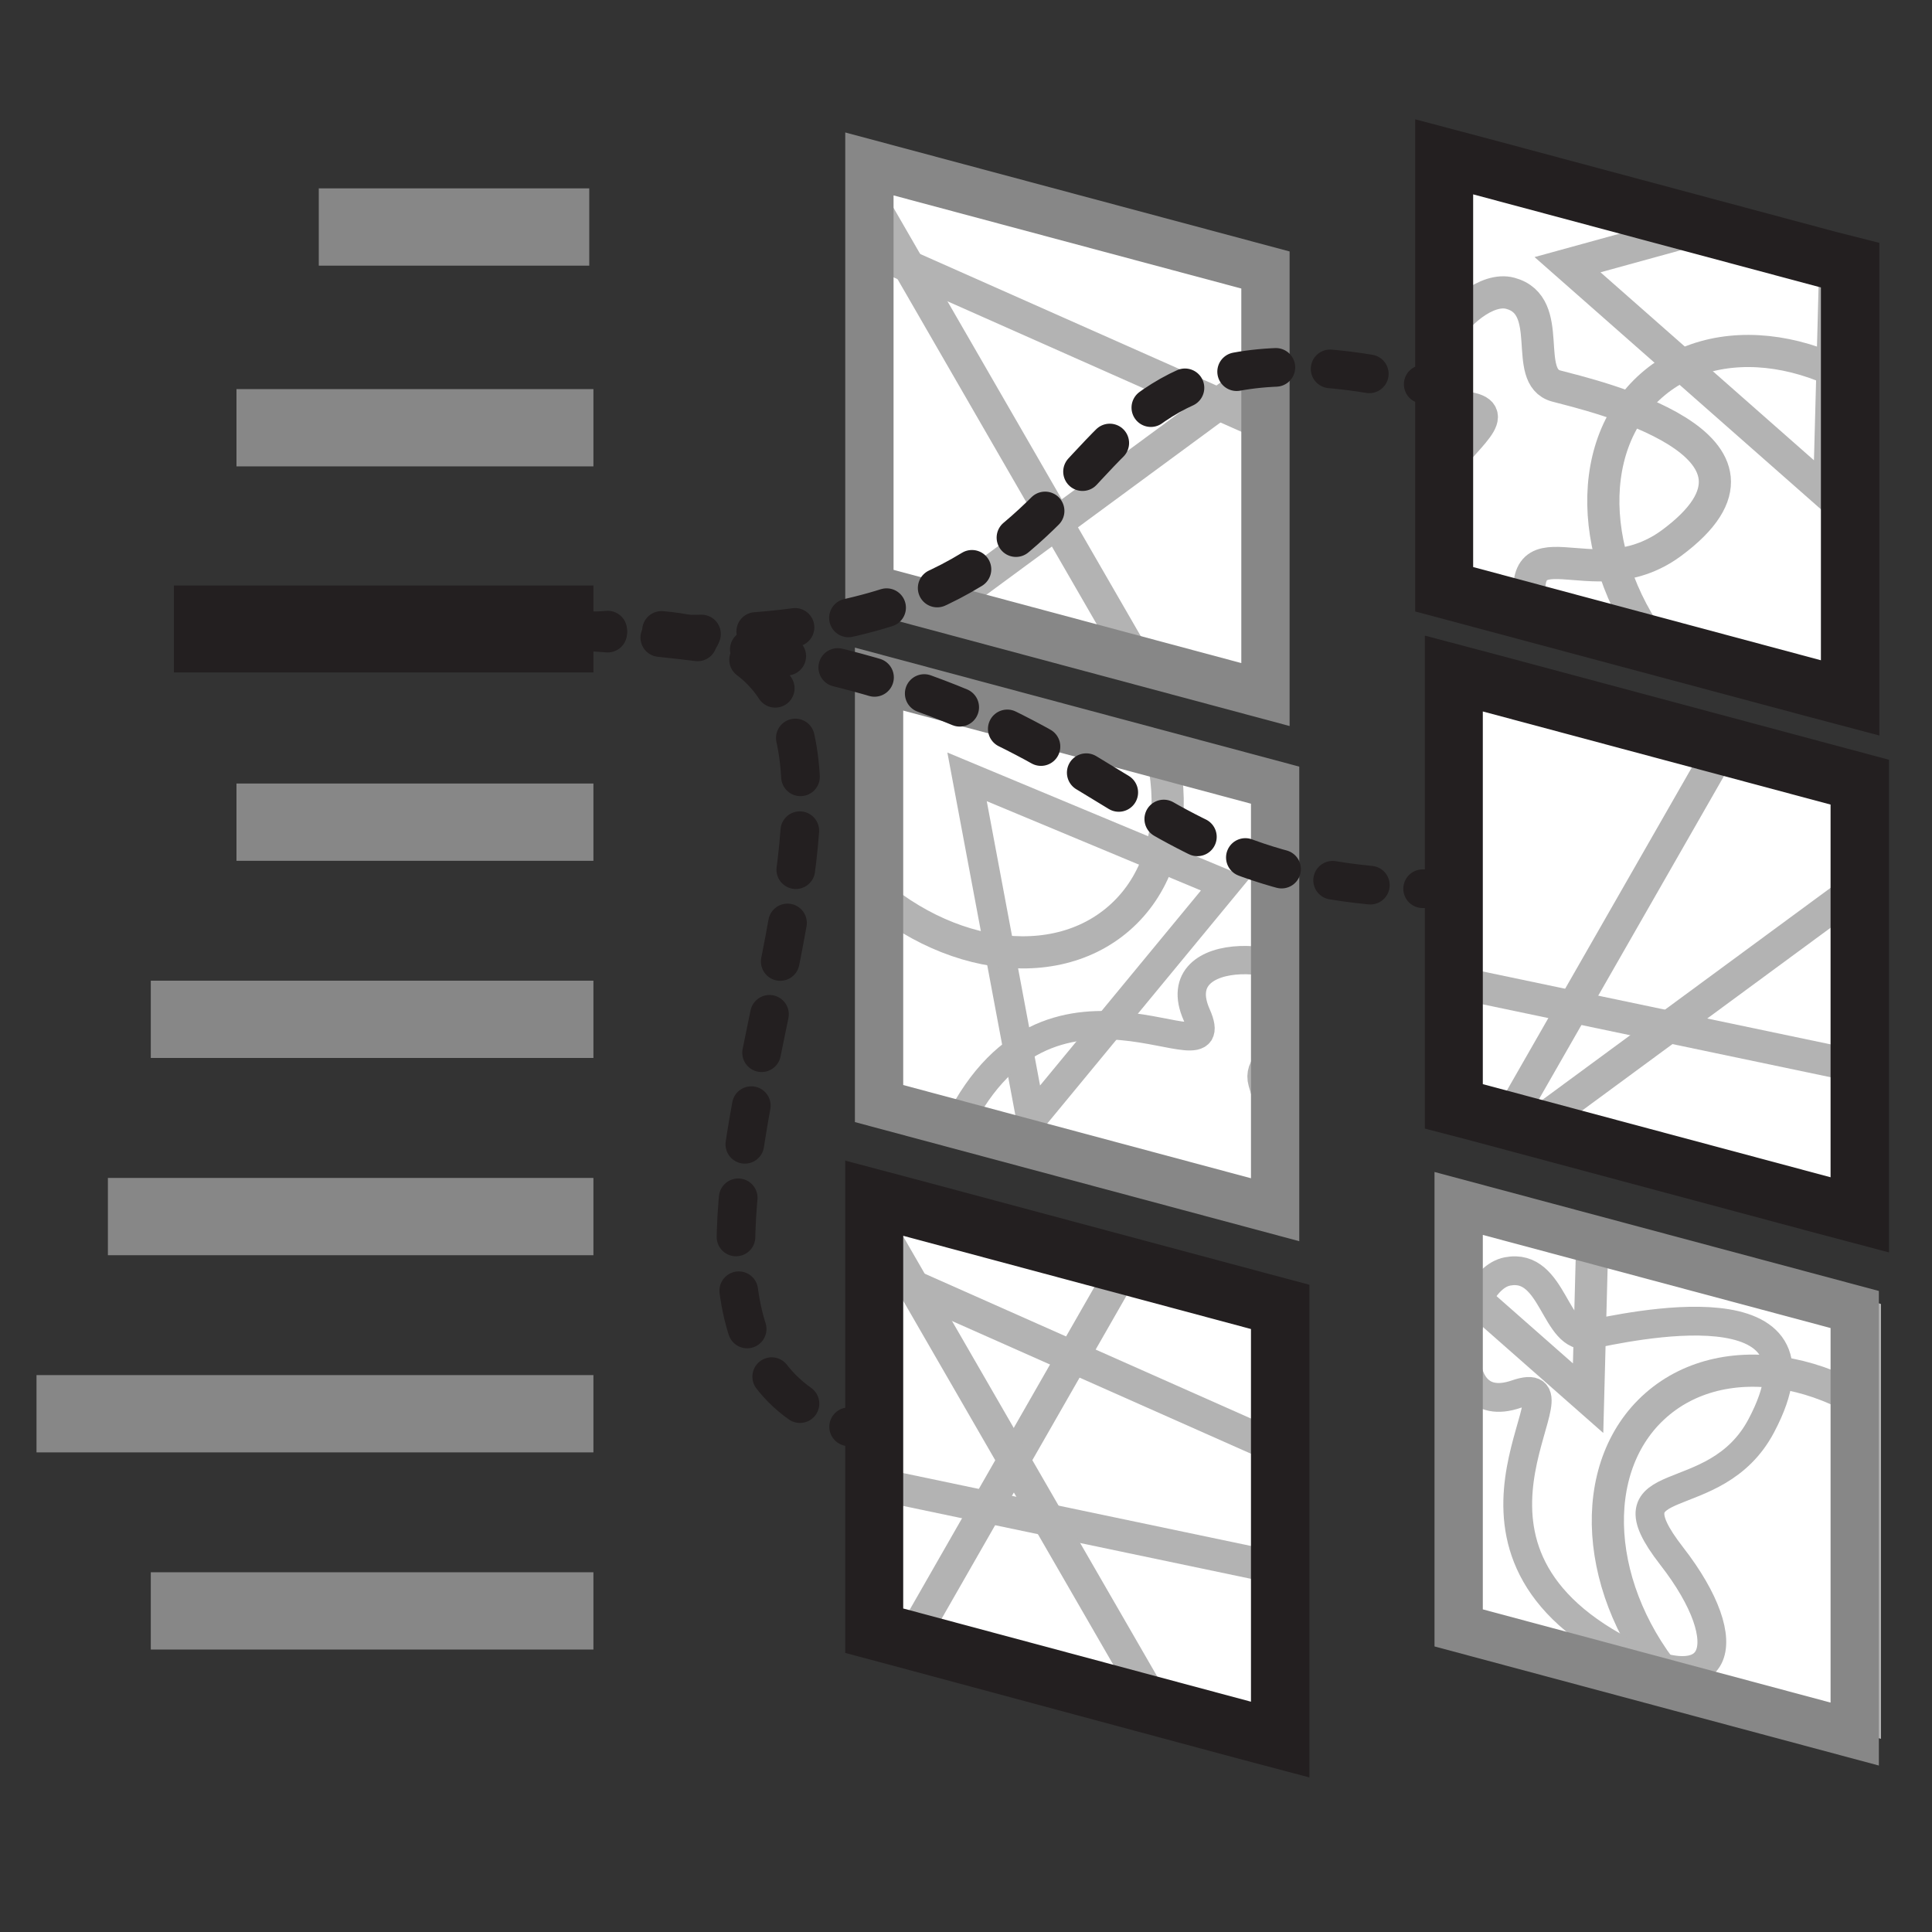 <svg xmlns="http://www.w3.org/2000/svg" xmlns:xlink="http://www.w3.org/1999/xlink" viewBox="0 0 200 200"><rect x="0" y="0" width="200" height="200" fill="#333333" stroke="none"/><defs><style>.cls-1,.cls-11,.cls-14,.cls-16,.cls-17,.cls-18,.cls-19,.cls-20,.cls-21,.cls-4,.cls-6,.cls-8,.cls-9{fill:none;}.cls-1,.cls-11,.cls-4,.cls-6,.cls-8,.cls-9{stroke:#b3b3b3;}.cls-1{stroke-miterlimit:10;}.cls-2{fill:#fff;}.cls-3{clip-path:url(#clip-path);}.cls-4{stroke-width:3.33px;}.cls-5{clip-path:url(#clip-path-2);}.cls-6{stroke-width:2.98px;}.cls-7{clip-path:url(#clip-path-3);}.cls-8{stroke-width:3.08px;}.cls-9{stroke-width:2.93px;}.cls-10{clip-path:url(#clip-path-4);}.cls-11{stroke-width:3.33px;}.cls-12{clip-path:url(#clip-path-5);}.cls-13{clip-path:url(#clip-path-6);}.cls-14,.cls-16{stroke:#878787;}.cls-14{stroke-width:5px;}.cls-15{fill:#231f20;}.cls-16{stroke-width:8px;}.cls-17,.cls-18,.cls-19,.cls-20,.cls-21{stroke:#231f20;}.cls-17{stroke-width:9px;}.cls-18,.cls-19,.cls-20,.cls-21{stroke-linecap:round;stroke-miterlimit:6;stroke-width:4px;}.cls-19{stroke-dasharray:4.09 5.62;}.cls-20{stroke-dasharray:4.06 5.58;}.cls-21{stroke-dasharray:3.94 5.41;}</style><clipPath id="clip-path"><polygon class="cls-1" points="193.75 29.81 149.78 18.03 149.78 62.01 193.75 73.79 193.75 29.81"/></clipPath><clipPath id="clip-path-2"><polygon class="cls-1" points="194.22 135.37 150.25 123.59 150.25 167.57 194.22 179.35 194.22 135.37"/></clipPath><clipPath id="clip-path-3"><polygon class="cls-1" points="133.06 81.59 89.08 69.81 89.08 113.79 133.06 125.57 133.06 81.59"/></clipPath><clipPath id="clip-path-4"><polygon class="cls-1" points="193.59 82.49 149.62 70.7 149.62 114.68 193.59 126.46 193.59 82.49"/></clipPath><clipPath id="clip-path-5"><polygon class="cls-1" points="132.43 28.71 88.46 16.93 88.45 60.9 132.43 72.69 132.43 28.71"/></clipPath><clipPath id="clip-path-6"><polygon class="cls-1" points="132.9 134.27 88.93 122.49 88.92 166.46 132.9 178.25 132.9 134.27"/></clipPath></defs><title>icons</title><g id="whiteout"><polygon class="cls-2" points="91 70.3 132 81.29 132 125.23 91 114.25 91 70.3"/><polygon class="cls-2" points="90.42 123.13 133.59 134.7 133.59 180.97 90.42 169.4 90.42 123.13"/><polygon class="cls-2" points="90 16.97 131 27.96 131 71.9 90 60.91 90 16.97"/><polygon class="cls-2" points="149.75 69.3 192.25 80.68 192.25 126.23 149.75 114.84 149.75 69.3"/><polygon class="cls-2" points="151 124.58 192 135.57 192 179.51 151 168.53 151 124.58"/><polygon class="cls-2" points="149.76 15.78 192.24 27.16 192.24 72.69 149.76 61.31 149.76 15.78"/></g><g id="Layer_2" data-name="Layer 2"><g class="cls-3"><polygon class="cls-4" points="190.19 19.72 162.27 27.4 189.35 51.25 190.19 19.72"/><ellipse class="cls-4" cx="186.23" cy="57.31" rx="17.72" ry="23.15" transform="translate(8.33 136.79) rotate(-41.18)"/><path class="cls-4" d="M173,56.24c-8.33,6.09-16.66-3.28-14.28,8.07s-2.27,16.28-9.51,5.77c-13.09-19,10.7-26.87,2.38-27.91s0-13.08,4.75-11.81,1.19,8.65,4.76,9.6S186.9,46,173,56.24Z"/></g><polygon class="cls-1" points="193.75 29.81 149.78 18.03 149.78 62.01 193.75 73.79 193.75 29.81"/><g class="cls-5"><polygon class="cls-4" points="165.23 113.21 137.31 120.89 164.4 144.74 165.23 113.21"/><ellipse class="cls-4" cx="186.7" cy="162.87" rx="17.72" ry="23.15" transform="translate(-61.06 163.21) rotate(-41.18)"/><path class="cls-6" d="M182.34,147.57c-4.81,9.13-16.4,4.36-9.29,13.51s5.1,15.63-6,9.36c-20.07-11.31-2.15-28.84-10.09-26.12s-5.74-11.76-.91-12.7,4.86,7.24,8.49,6.54S190.39,132.31,182.34,147.57Z"/></g><polygon class="cls-1" points="194.22 135.37 150.25 123.59 150.25 167.57 194.22 179.35 194.22 135.37"/><polygon class="cls-2" points="89.08 69.81 89.08 113.79 133.06 125.57 133.06 81.59 89.08 69.81"/><g class="cls-7"><polygon class="cls-8" points="126.83 91.56 100.11 80.42 106.76 115.89 126.83 91.56"/><ellipse class="cls-4" cx="100.62" cy="77.63" rx="17.72" ry="23.15" transform="translate(-26.22 85.44) rotate(-41.18)"/><path class="cls-9" d="M122.86,130.64c-9.52-4-5.78-16-14.27-8.08s-15.13,6.45-9.86-5.18c9.52-21,28.55-4.66,25.15-12.33s11.22-6.74,12.58-2-6.8,5.47-5.78,9S138.76,137.33,122.86,130.64Z"/></g><polygon class="cls-1" points="133.06 81.59 89.08 69.81 89.08 113.79 133.06 125.57 133.06 81.59"/><g class="cls-10"><line class="cls-11" x1="203.61" y1="112.77" x2="121.58" y2="95.58"/><line class="cls-11" x1="210.36" y1="78.63" x2="150.67" y2="122.54"/><line class="cls-11" x1="180.7" y1="73.08" x2="150.22" y2="126.32"/></g><polygon class="cls-1" points="193.59 82.49 149.62 70.7 149.62 114.68 193.59 126.46 193.59 82.49"/><g class="cls-12"><line class="cls-11" x1="153.39" y1="53.92" x2="76.3" y2="19.7"/><line class="cls-11" x1="149.2" y1="24.85" x2="89.51" y2="68.77"/><line class="cls-11" x1="85.4" y1="12.55" x2="118.13" y2="69.25"/></g><polygon class="cls-1" points="132.43 28.71 88.46 16.93 88.45 60.9 132.43 72.69 132.43 28.71"/><g class="cls-13"><line class="cls-11" x1="153.86" y1="159.48" x2="76.77" y2="125.26"/><line class="cls-11" x1="142.92" y1="164.55" x2="60.89" y2="147.36"/><line class="cls-11" x1="120" y1="124.86" x2="89.53" y2="178.1"/><line class="cls-11" x1="85.87" y1="118.11" x2="118.6" y2="174.81"/></g><polygon class="cls-1" points="132.9 134.27 88.93 122.49 88.92 166.46 132.9 178.25 132.9 134.27"/></g><g id="Layer_1" data-name="Layer 1"><polygon class="cls-14" points="91 70.3 132 81.28 132 125.23 91 114.24 91 70.3"/><path class="cls-15" d="M93.5,127.93l36,9.65v38.58l-36-9.65V127.93m-6-7.82v51L92,172.31,128,182l7.55,2V133l-4.45-1.19-36-9.65-7.55-2Z"/><polygon class="cls-14" points="90 16.97 131 27.95 131 71.9 90 60.91 90 16.97"/><path class="cls-15" d="M153.5,73.65l36,9.64v38.58l-36-9.64V73.65m-6-7.82v51L152,118l36,9.65,7.55,2v-51l-4.45-1.19-36-9.65-7.55-2Z"/><polygon class="cls-14" points="151 124.58 192 135.56 192 179.51 151 168.52 151 124.58"/><path class="cls-15" d="M152.5,20.12l36,9.64V68.35l-36-9.65V20.12m-6-7.82v51L151,64.5l36,9.64,7.55,2v-51L190.05,24l-36-9.65-7.55-2Z"/><line class="cls-16" x1="33" y1="23.5" x2="61" y2="23.5"/><line class="cls-16" x1="3.78" y1="146.35" x2="61.43" y2="146.35"/><line class="cls-16" x1="24.48" y1="85.11" x2="61.43" y2="85.11"/><line class="cls-17" x1="18" y1="65.11" x2="61.43" y2="65.11"/><line class="cls-16" x1="24.48" y1="44.28" x2="61.43" y2="44.28"/><line class="cls-16" x1="11.17" y1="125.94" x2="61.43" y2="125.94"/><line class="cls-16" x1="15.61" y1="166.76" x2="61.43" y2="166.76"/><line class="cls-16" x1="15.61" y1="105.52" x2="61.43" y2="105.52"/><path class="cls-18" d="M60.91,65.27l2,.13"/><path class="cls-19" d="M68.53,65.63c53.51,1,34.94-34.51,76-26.44"/><path class="cls-18" d="M147.33,39.78l1.94.46"/><path class="cls-18" d="M60.91,65.4c.69-.07,1.35-.13,2-.17"/><path class="cls-20" d="M68.48,65.26c36.26,3.14-10.59,68.65,16.76,81.45"/><path class="cls-18" d="M87.85,147.7c.62.18,1.26.35,1.94.49"/><path class="cls-18" d="M60.91,65.4l2,.14"/><path class="cls-21" d="M68.3,66c47,4.8,45.63,24.08,76.27,25.84"/><path class="cls-18" d="M147.27,92l2,0"/></g></svg>